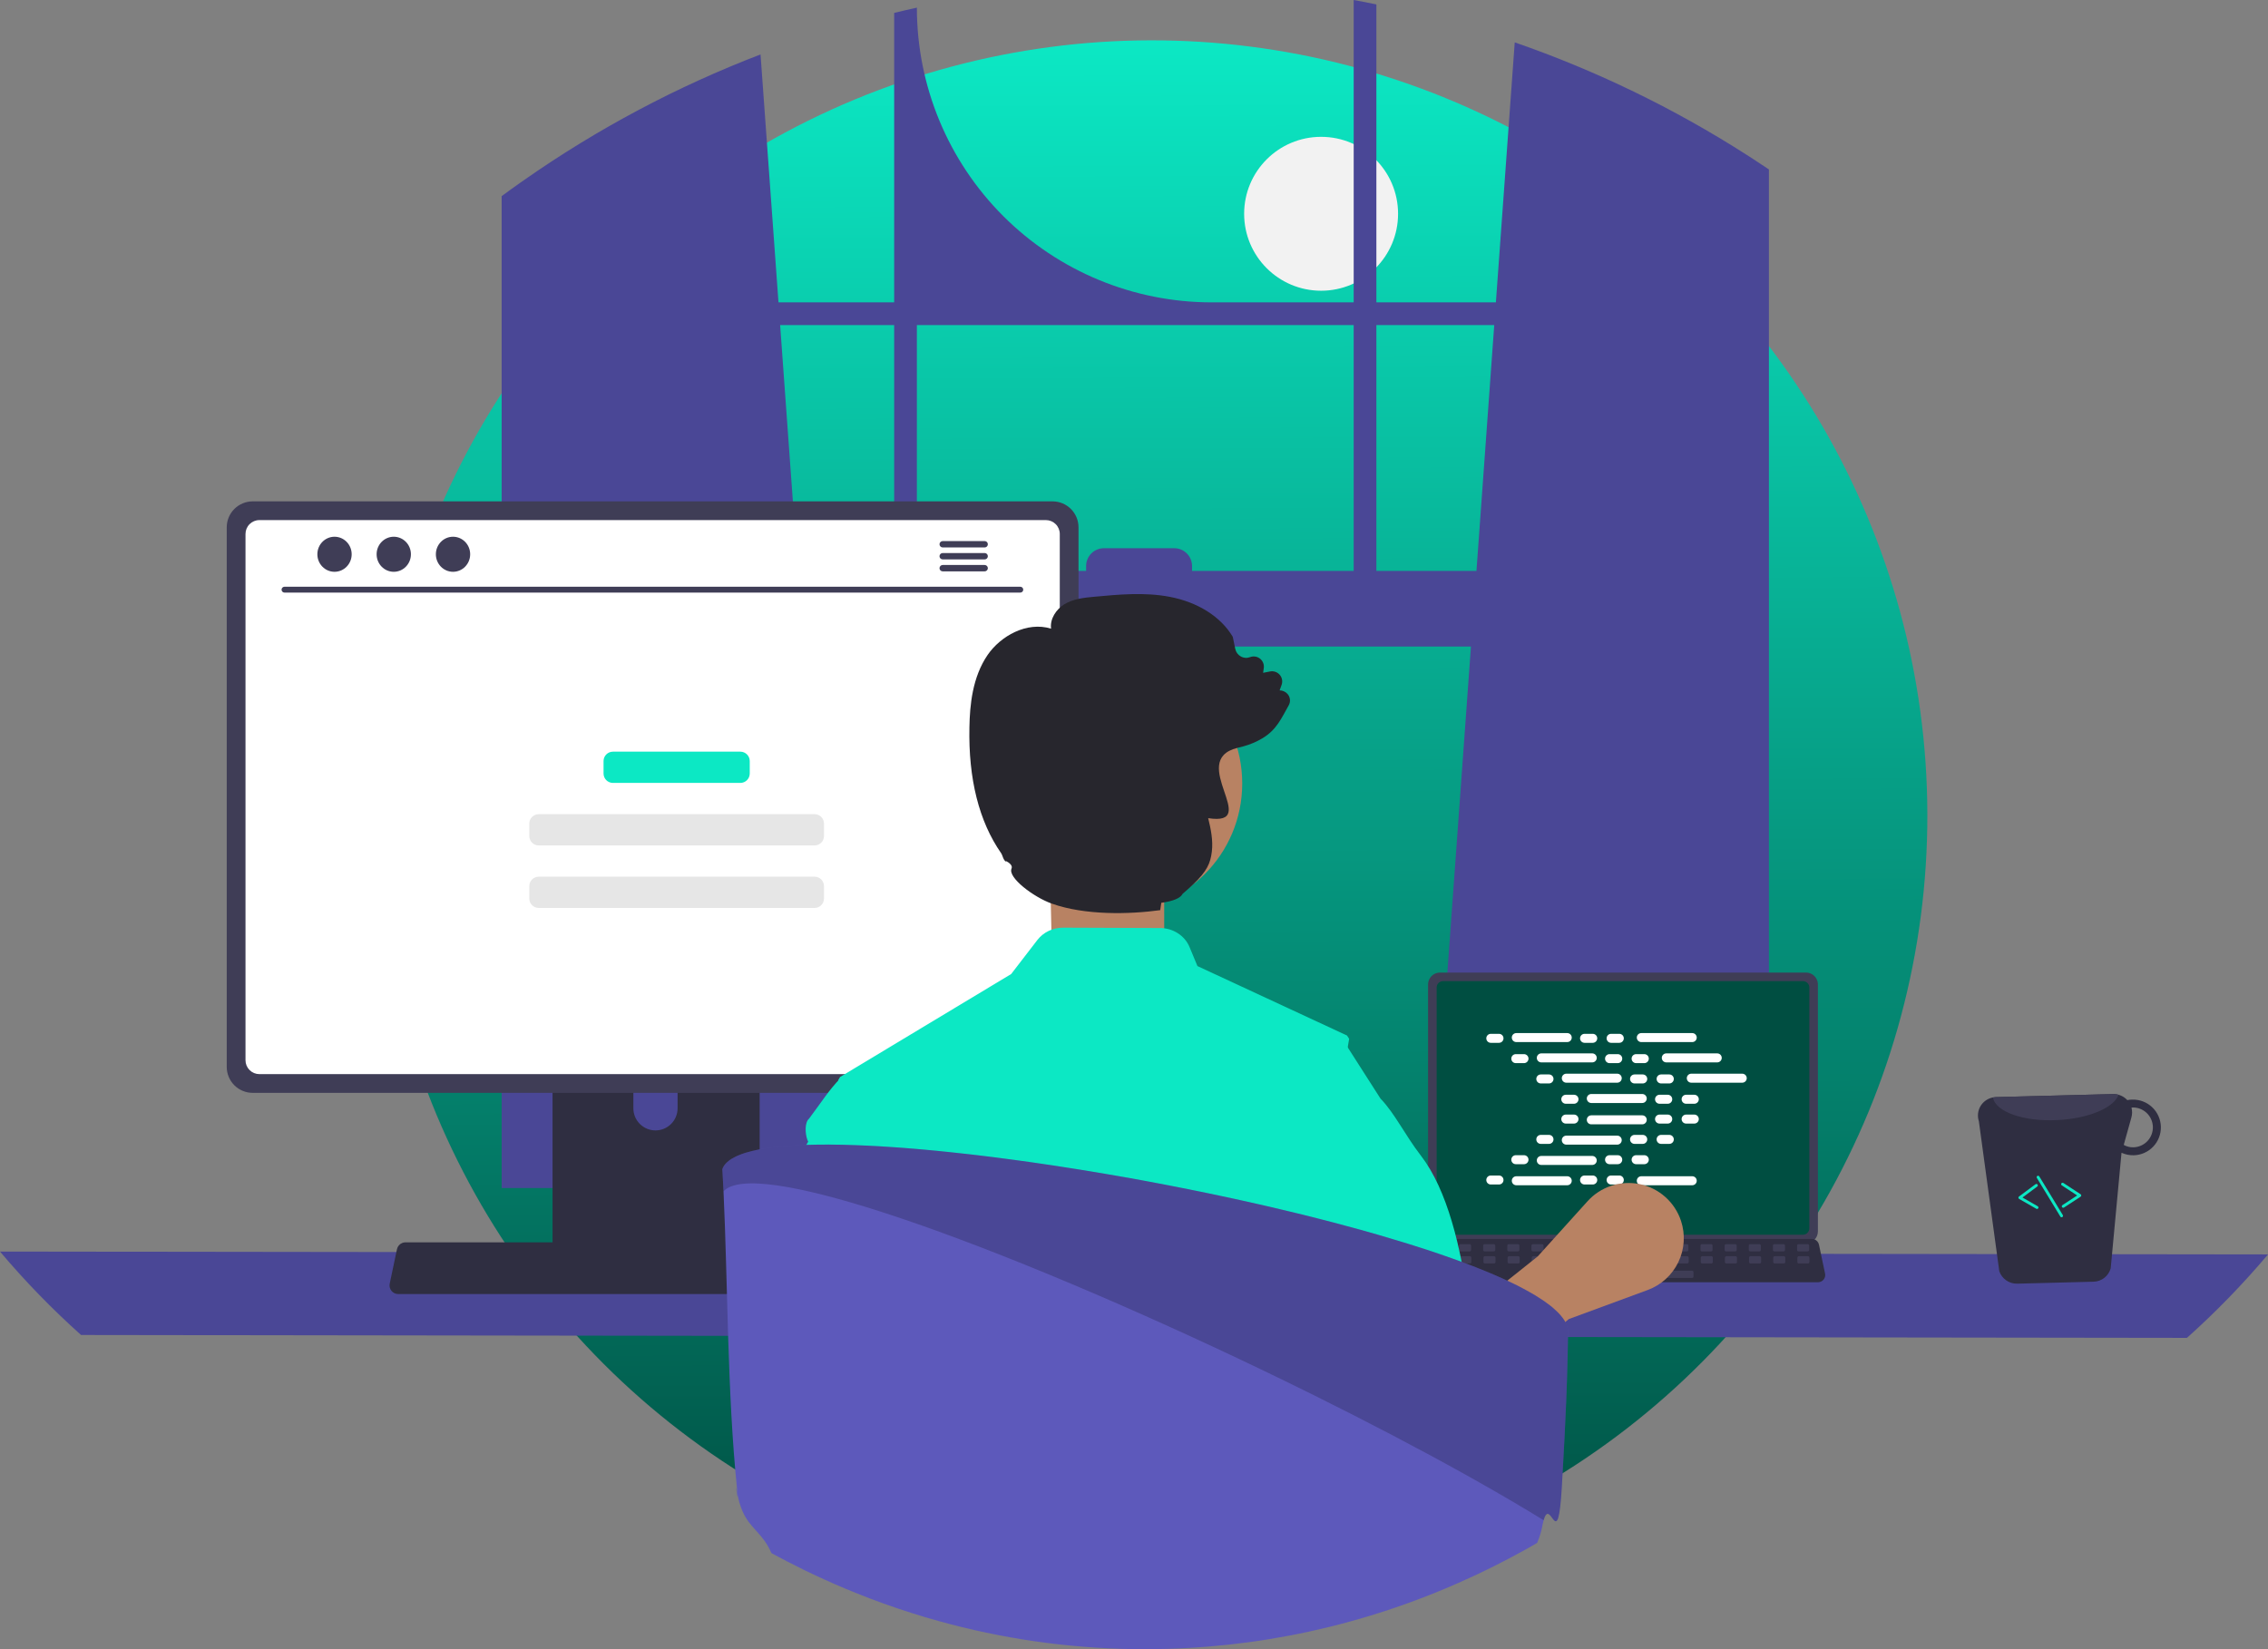 <svg width="506" height="368" viewBox="0 0 506 368" fill="none" xmlns="http://www.w3.org/2000/svg">
<rect x="0" y="0" width="506" height="368" fill="#808080" stroke="none"/>
<g clip-path="url(#clip0_192_224)">
<circle id="bolha" cx="257" cy="182" r="173" transform="rotate(-0.142 257 182)" fill="url(#paint0_linear_192_224)"/>
<path d="M294.744 64.874C304.227 64.874 311.915 57.187 311.915 47.704C311.915 38.221 304.227 30.533 294.744 30.533C285.261 30.533 277.573 38.221 277.573 47.704C277.573 57.187 285.261 64.874 294.744 64.874Z" fill="#F2F2F2"/>
<path d="M391.276 35.574C390.716 35.201 390.15 34.848 389.591 34.488C373.418 24.144 356.083 15.742 337.944 9.453L333.738 67.471H307.075V0.984C305.397 0.637 303.705 0.309 302.014 -3.43323e-05V67.471H270.329C252.886 67.471 236.157 60.542 223.823 48.208C211.489 35.874 204.559 19.146 204.559 1.704V1.704C202.862 2.071 201.177 2.463 199.492 2.881V67.471H173.684L169.678 12.148C151.038 19.296 133.341 28.697 116.983 40.14C116.7 40.333 116.417 40.532 116.14 40.725C114.719 41.722 113.317 42.738 111.922 43.767V265.104H187.98L186.636 246.487L179.241 144.272H328.175L320.78 246.487L319.436 265.104H394.652V37.812C393.533 37.053 392.408 36.307 391.276 35.574ZM199.492 127.391H178.019L174.051 72.538H199.492V127.391ZM302.014 127.391H265.949V126.305C265.949 125.782 265.846 125.265 265.646 124.782C265.446 124.3 265.153 123.861 264.783 123.492C264.413 123.123 263.974 122.831 263.491 122.631C263.009 122.432 262.491 122.33 261.969 122.331H246.29C245.768 122.33 245.251 122.433 244.769 122.633C244.286 122.832 243.848 123.125 243.479 123.494C243.11 123.863 242.817 124.301 242.618 124.784C242.418 125.266 242.315 125.783 242.316 126.305V127.391H204.56V72.538H302.014V127.391ZM307.075 127.391V72.538H333.371L329.404 127.391H307.075Z" fill="#4A4796"/>
<path d="M0 279.278C5.587 285.897 11.629 292.118 18.084 297.895L487.916 298.538C494.371 292.761 500.413 286.54 506 279.921L0 279.278Z" fill="#4A4796"/>
<path d="M318.608 219.666V274.779C318.609 275.482 318.888 276.155 319.385 276.652C319.882 277.148 320.555 277.428 321.257 277.428H402.933C403.636 277.428 404.309 277.148 404.806 276.652C405.302 276.155 405.582 275.482 405.582 274.779V219.666C405.581 218.964 405.301 218.292 404.804 217.796C404.308 217.3 403.635 217.021 402.933 217.02H321.257C320.556 217.021 319.883 217.3 319.386 217.796C318.89 218.292 318.61 218.964 318.608 219.666V219.666Z" fill="#3F3D56"/>
<path d="M320.525 220.352V274.1C320.525 274.475 320.675 274.835 320.94 275.1C321.205 275.365 321.565 275.515 321.94 275.515H402.254C402.629 275.515 402.989 275.365 403.254 275.1C403.519 274.835 403.669 274.475 403.669 274.1V220.352C403.669 219.976 403.52 219.616 403.255 219.35C402.989 219.084 402.629 218.934 402.254 218.933H321.94C321.565 218.934 321.205 219.084 320.939 219.35C320.674 219.616 320.525 219.976 320.525 220.352V220.352Z" fill="#004E41"/>
<path d="M316.9 285.528C317.05 285.716 317.24 285.867 317.457 285.97C317.673 286.074 317.91 286.127 318.15 286.126H405.606C405.845 286.126 406.081 286.072 406.297 285.969C406.513 285.866 406.703 285.716 406.854 285.531C407.004 285.345 407.112 285.128 407.168 284.895C407.224 284.663 407.228 284.421 407.179 284.187L405.821 277.739C405.765 277.476 405.644 277.231 405.469 277.027C405.294 276.822 405.071 276.665 404.819 276.57C404.638 276.498 404.444 276.462 404.248 276.462H319.502C319.307 276.462 319.113 276.498 318.931 276.57C318.68 276.665 318.457 276.822 318.282 277.027C318.107 277.231 317.986 277.476 317.929 277.739L316.572 284.187C316.523 284.421 316.528 284.662 316.585 284.894C316.642 285.126 316.749 285.343 316.9 285.528V285.528Z" fill="#2F2E41"/>
<path d="M401.248 279.239H403.313C403.487 279.239 403.627 279.099 403.627 278.925V277.937C403.627 277.764 403.487 277.623 403.313 277.623H401.248C401.074 277.623 400.934 277.764 400.934 277.937V278.925C400.934 279.099 401.074 279.239 401.248 279.239Z" fill="#3F3D56"/>
<path d="M395.86 279.239H397.926C398.099 279.239 398.24 279.099 398.24 278.925V277.937C398.24 277.764 398.099 277.623 397.926 277.623H395.86C395.687 277.623 395.546 277.764 395.546 277.937V278.925C395.546 279.099 395.687 279.239 395.86 279.239Z" fill="#3F3D56"/>
<path d="M390.473 279.239H392.539C392.712 279.239 392.853 279.099 392.853 278.925V277.937C392.853 277.764 392.712 277.623 392.539 277.623H390.473C390.3 277.623 390.159 277.764 390.159 277.937V278.925C390.159 279.099 390.3 279.239 390.473 279.239Z" fill="#3F3D56"/>
<path d="M385.086 279.239H387.152C387.325 279.239 387.466 279.099 387.466 278.925V277.937C387.466 277.764 387.325 277.623 387.152 277.623H385.086C384.913 277.623 384.772 277.764 384.772 277.937V278.925C384.772 279.099 384.913 279.239 385.086 279.239Z" fill="#3F3D56"/>
<path d="M379.699 279.239H381.764C381.938 279.239 382.078 279.099 382.078 278.925V277.937C382.078 277.764 381.938 277.623 381.764 277.623H379.699C379.525 277.623 379.385 277.764 379.385 277.937V278.925C379.385 279.099 379.525 279.239 379.699 279.239Z" fill="#3F3D56"/>
<path d="M374.312 279.239H376.377C376.551 279.239 376.691 279.099 376.691 278.925V277.937C376.691 277.764 376.551 277.623 376.377 277.623H374.312C374.138 277.623 373.998 277.764 373.998 277.937V278.925C373.998 279.099 374.138 279.239 374.312 279.239Z" fill="#3F3D56"/>
<path d="M368.924 279.239H370.99C371.163 279.239 371.304 279.099 371.304 278.925V277.937C371.304 277.764 371.163 277.623 370.99 277.623H368.924C368.751 277.623 368.61 277.764 368.61 277.937V278.925C368.61 279.099 368.751 279.239 368.924 279.239Z" fill="#3F3D56"/>
<path d="M363.537 279.239H365.603C365.776 279.239 365.917 279.099 365.917 278.925V277.937C365.917 277.764 365.776 277.623 365.603 277.623H363.537C363.364 277.623 363.223 277.764 363.223 277.937V278.925C363.223 279.099 363.364 279.239 363.537 279.239Z" fill="#3F3D56"/>
<path d="M358.15 279.239H360.216C360.389 279.239 360.53 279.099 360.53 278.925V277.937C360.53 277.764 360.389 277.623 360.216 277.623H358.15C357.977 277.623 357.836 277.764 357.836 277.937V278.925C357.836 279.099 357.977 279.239 358.15 279.239Z" fill="#3F3D56"/>
<path d="M352.763 279.239H354.829C355.002 279.239 355.143 279.099 355.143 278.925V277.937C355.143 277.764 355.002 277.623 354.829 277.623H352.763C352.59 277.623 352.449 277.764 352.449 277.937V278.925C352.449 279.099 352.59 279.239 352.763 279.239Z" fill="#3F3D56"/>
<path d="M347.376 279.239H349.441C349.615 279.239 349.755 279.099 349.755 278.925V277.937C349.755 277.764 349.615 277.623 349.441 277.623H347.376C347.202 277.623 347.062 277.764 347.062 277.937V278.925C347.062 279.099 347.202 279.239 347.376 279.239Z" fill="#3F3D56"/>
<path d="M341.989 279.239H344.054C344.228 279.239 344.368 279.099 344.368 278.925V277.937C344.368 277.764 344.228 277.623 344.054 277.623H341.989C341.815 277.623 341.675 277.764 341.675 277.937V278.925C341.675 279.099 341.815 279.239 341.989 279.239Z" fill="#3F3D56"/>
<path d="M336.601 279.239H338.667C338.84 279.239 338.981 279.099 338.981 278.925V277.937C338.981 277.764 338.84 277.623 338.667 277.623H336.601C336.428 277.623 336.287 277.764 336.287 277.937V278.925C336.287 279.099 336.428 279.239 336.601 279.239Z" fill="#3F3D56"/>
<path d="M331.214 279.239H333.28C333.453 279.239 333.594 279.099 333.594 278.925V277.937C333.594 277.764 333.453 277.623 333.28 277.623H331.214C331.041 277.623 330.9 277.764 330.9 277.937V278.925C330.9 279.099 331.041 279.239 331.214 279.239Z" fill="#3F3D56"/>
<path d="M325.827 279.239H327.893C328.066 279.239 328.207 279.099 328.207 278.925V277.937C328.207 277.764 328.066 277.623 327.893 277.623H325.827C325.653 277.623 325.513 277.764 325.513 277.937V278.925C325.513 279.099 325.653 279.239 325.827 279.239Z" fill="#3F3D56"/>
<path d="M320.44 279.239H322.505C322.679 279.239 322.819 279.099 322.819 278.925V277.937C322.819 277.764 322.679 277.623 322.505 277.623H320.44C320.266 277.623 320.126 277.764 320.126 277.937V278.925C320.126 279.099 320.266 279.239 320.44 279.239Z" fill="#3F3D56"/>
<path d="M401.311 281.933H403.377C403.55 281.933 403.691 281.792 403.691 281.619V280.631C403.691 280.457 403.55 280.317 403.377 280.317H401.311C401.138 280.317 400.997 280.457 400.997 280.631V281.619C400.997 281.792 401.138 281.933 401.311 281.933Z" fill="#3F3D56"/>
<path d="M395.924 281.933H397.99C398.163 281.933 398.304 281.792 398.304 281.619V280.631C398.304 280.457 398.163 280.317 397.99 280.317H395.924C395.751 280.317 395.61 280.457 395.61 280.631V281.619C395.61 281.792 395.751 281.933 395.924 281.933Z" fill="#3F3D56"/>
<path d="M390.537 281.933H392.603C392.776 281.933 392.917 281.792 392.917 281.619V280.631C392.917 280.457 392.776 280.317 392.603 280.317H390.537C390.363 280.317 390.223 280.457 390.223 280.631V281.619C390.223 281.792 390.363 281.933 390.537 281.933Z" fill="#3F3D56"/>
<path d="M385.15 281.933H387.215C387.389 281.933 387.529 281.792 387.529 281.619V280.631C387.529 280.457 387.389 280.317 387.215 280.317H385.15C384.976 280.317 384.836 280.457 384.836 280.631V281.619C384.836 281.792 384.976 281.933 385.15 281.933Z" fill="#3F3D56"/>
<path d="M379.762 281.933H381.828C382.002 281.933 382.142 281.792 382.142 281.619V280.631C382.142 280.457 382.002 280.317 381.828 280.317H379.762C379.589 280.317 379.449 280.457 379.449 280.631V281.619C379.449 281.792 379.589 281.933 379.762 281.933Z" fill="#3F3D56"/>
<path d="M374.375 281.933H376.441C376.614 281.933 376.755 281.792 376.755 281.619V280.631C376.755 280.457 376.614 280.317 376.441 280.317H374.375C374.202 280.317 374.061 280.457 374.061 280.631V281.619C374.061 281.792 374.202 281.933 374.375 281.933Z" fill="#3F3D56"/>
<path d="M368.988 281.933H371.054C371.227 281.933 371.368 281.792 371.368 281.619V280.631C371.368 280.457 371.227 280.317 371.054 280.317H368.988C368.815 280.317 368.674 280.457 368.674 280.631V281.619C368.674 281.792 368.815 281.933 368.988 281.933Z" fill="#3F3D56"/>
<path d="M363.601 281.933H365.666C365.84 281.933 365.98 281.792 365.98 281.619V280.631C365.98 280.457 365.84 280.317 365.666 280.317H363.601C363.427 280.317 363.287 280.457 363.287 280.631V281.619C363.287 281.792 363.427 281.933 363.601 281.933Z" fill="#3F3D56"/>
<path d="M358.214 281.933H360.279C360.453 281.933 360.593 281.792 360.593 281.619V280.631C360.593 280.457 360.453 280.317 360.279 280.317H358.214C358.04 280.317 357.9 280.457 357.9 280.631V281.619C357.9 281.792 358.04 281.933 358.214 281.933Z" fill="#3F3D56"/>
<path d="M352.826 281.933H354.892C355.065 281.933 355.206 281.792 355.206 281.619V280.631C355.206 280.457 355.065 280.317 354.892 280.317H352.826C352.653 280.317 352.512 280.457 352.512 280.631V281.619C352.512 281.792 352.653 281.933 352.826 281.933Z" fill="#3F3D56"/>
<path d="M347.439 281.933H349.505C349.678 281.933 349.819 281.792 349.819 281.619V280.631C349.819 280.457 349.678 280.317 349.505 280.317H347.439C347.266 280.317 347.125 280.457 347.125 280.631V281.619C347.125 281.792 347.266 281.933 347.439 281.933Z" fill="#3F3D56"/>
<path d="M342.052 281.933H344.118C344.291 281.933 344.432 281.792 344.432 281.619V280.631C344.432 280.457 344.291 280.317 344.118 280.317H342.052C341.879 280.317 341.738 280.457 341.738 280.631V281.619C341.738 281.792 341.879 281.933 342.052 281.933Z" fill="#3F3D56"/>
<path d="M336.665 281.933H338.731C338.904 281.933 339.044 281.792 339.044 281.619V280.631C339.044 280.457 338.904 280.317 338.731 280.317H336.665C336.491 280.317 336.351 280.457 336.351 280.631V281.619C336.351 281.792 336.491 281.933 336.665 281.933Z" fill="#3F3D56"/>
<path d="M331.278 281.933H333.343C333.517 281.933 333.657 281.792 333.657 281.619V280.631C333.657 280.457 333.517 280.317 333.343 280.317H331.278C331.104 280.317 330.964 280.457 330.964 280.631V281.619C330.964 281.792 331.104 281.933 331.278 281.933Z" fill="#3F3D56"/>
<path d="M325.89 281.933H327.956C328.129 281.933 328.27 281.792 328.27 281.619V280.631C328.27 280.457 328.129 280.317 327.956 280.317H325.89C325.717 280.317 325.576 280.457 325.576 280.631V281.619C325.576 281.792 325.717 281.933 325.89 281.933Z" fill="#3F3D56"/>
<path d="M320.503 281.933H322.569C322.742 281.933 322.883 281.792 322.883 281.619V280.631C322.883 280.457 322.742 280.317 322.569 280.317H320.503C320.33 280.317 320.189 280.457 320.189 280.631V281.619C320.189 281.792 320.33 281.933 320.503 281.933Z" fill="#3F3D56"/>
<path d="M356.597 285.165H377.518C377.692 285.165 377.832 285.024 377.832 284.851V283.863C377.832 283.689 377.692 283.549 377.518 283.549H356.597C356.424 283.549 356.283 283.689 356.283 283.863V284.851C356.283 285.024 356.424 285.165 356.597 285.165Z" fill="#3F3D56"/>
<path d="M334.433 230.692H332.604C332.049 230.692 331.6 231.141 331.6 231.696C331.6 232.25 332.049 232.7 332.604 232.7H334.433C334.987 232.7 335.436 232.25 335.436 231.696C335.436 231.141 334.987 230.692 334.433 230.692Z" fill="white"/>
<path d="M355.348 230.692H353.519C352.965 230.692 352.515 231.141 352.515 231.696C352.515 232.25 352.965 232.7 353.519 232.7H355.348C355.902 232.7 356.352 232.25 356.352 231.696C356.352 231.141 355.902 230.692 355.348 230.692Z" fill="white"/>
<path d="M361.274 230.692H359.445C358.891 230.692 358.441 231.141 358.441 231.696C358.441 232.25 358.891 232.7 359.445 232.7H361.274C361.828 232.7 362.278 232.25 362.278 231.696C362.278 231.141 361.828 230.692 361.274 230.692Z" fill="white"/>
<path d="M349.659 230.525H338.293C337.738 230.525 337.289 230.974 337.289 231.528C337.289 232.083 337.738 232.532 338.293 232.532H349.659C350.213 232.532 350.663 232.083 350.663 231.528C350.663 230.974 350.213 230.525 349.659 230.525Z" fill="white"/>
<path d="M377.546 230.525H366.18C365.626 230.525 365.176 230.974 365.176 231.528C365.176 232.083 365.626 232.532 366.18 232.532H377.546C378.1 232.532 378.55 232.083 378.55 231.528C378.55 230.974 378.1 230.525 377.546 230.525Z" fill="white"/>
<path d="M340.01 235.223H338.181C337.627 235.223 337.177 235.673 337.177 236.227C337.177 236.782 337.627 237.231 338.181 237.231H340.01C340.564 237.231 341.014 236.782 341.014 236.227C341.014 235.673 340.564 235.223 340.01 235.223Z" fill="white"/>
<path d="M360.925 235.223H359.096C358.542 235.223 358.093 235.673 358.093 236.227C358.093 236.782 358.542 237.231 359.096 237.231H360.925C361.48 237.231 361.929 236.782 361.929 236.227C361.929 235.673 361.48 235.223 360.925 235.223Z" fill="white"/>
<path d="M366.851 235.223H365.022C364.468 235.223 364.019 235.673 364.019 236.227C364.019 236.782 364.468 237.231 365.022 237.231H366.851C367.406 237.231 367.855 236.782 367.855 236.227C367.855 235.673 367.406 235.223 366.851 235.223Z" fill="white"/>
<path d="M355.236 235.056H343.87C343.316 235.056 342.866 235.505 342.866 236.06C342.866 236.614 343.316 237.064 343.87 237.064H355.236C355.791 237.064 356.24 236.614 356.24 236.06C356.24 235.505 355.791 235.056 355.236 235.056Z" fill="white"/>
<path d="M383.123 235.056H371.757C371.203 235.056 370.753 235.505 370.753 236.06C370.753 236.614 371.203 237.064 371.757 237.064H383.123C383.678 237.064 384.127 236.614 384.127 236.06C384.127 235.505 383.678 235.056 383.123 235.056Z" fill="white"/>
<path d="M345.587 239.755H343.759C343.204 239.755 342.755 240.204 342.755 240.759C342.755 241.313 343.204 241.763 343.759 241.763H345.587C346.142 241.763 346.591 241.313 346.591 240.759C346.591 240.204 346.142 239.755 345.587 239.755Z" fill="white"/>
<path d="M366.503 239.755H364.674C364.119 239.755 363.67 240.204 363.67 240.759C363.67 241.313 364.119 241.763 364.674 241.763H366.503C367.057 241.763 367.507 241.313 367.507 240.759C367.507 240.204 367.057 239.755 366.503 239.755Z" fill="white"/>
<path d="M372.429 239.755H370.6C370.046 239.755 369.596 240.204 369.596 240.759C369.596 241.313 370.046 241.763 370.6 241.763H372.429C372.983 241.763 373.433 241.313 373.433 240.759C373.433 240.204 372.983 239.755 372.429 239.755Z" fill="white"/>
<path d="M360.814 239.587H349.448C348.893 239.587 348.444 240.037 348.444 240.591C348.444 241.146 348.893 241.595 349.448 241.595H360.814C361.368 241.595 361.818 241.146 361.818 240.591C361.818 240.037 361.368 239.587 360.814 239.587Z" fill="white"/>
<path d="M388.701 239.587H377.335C376.78 239.587 376.331 240.037 376.331 240.591C376.331 241.146 376.78 241.595 377.335 241.595H388.701C389.255 241.595 389.705 241.146 389.705 240.591C389.705 240.037 389.255 239.587 388.701 239.587Z" fill="white"/>
<path d="M351.165 244.286H349.336C348.782 244.286 348.332 244.736 348.332 245.29C348.332 245.845 348.782 246.294 349.336 246.294H351.165C351.719 246.294 352.169 245.845 352.169 245.29C352.169 244.736 351.719 244.286 351.165 244.286Z" fill="white"/>
<path d="M372.08 244.286H370.251C369.697 244.286 369.248 244.736 369.248 245.29C369.248 245.845 369.697 246.294 370.251 246.294H372.08C372.635 246.294 373.084 245.845 373.084 245.29C373.084 244.736 372.635 244.286 372.08 244.286Z" fill="white"/>
<path d="M378.006 244.286H376.178C375.623 244.286 375.174 244.736 375.174 245.29C375.174 245.845 375.623 246.294 376.178 246.294H378.006C378.561 246.294 379.01 245.845 379.01 245.29C379.01 244.736 378.561 244.286 378.006 244.286Z" fill="white"/>
<path d="M366.391 244.119H355.025C354.471 244.119 354.021 244.568 354.021 245.123C354.021 245.677 354.471 246.127 355.025 246.127H366.391C366.946 246.127 367.395 245.677 367.395 245.123C367.395 244.568 366.946 244.119 366.391 244.119Z" fill="white"/>
<path d="M355.348 262.305H353.519C352.965 262.305 352.515 262.755 352.515 263.309C352.515 263.864 352.965 264.313 353.519 264.313H355.348C355.902 264.313 356.352 263.864 356.352 263.309C356.352 262.755 355.902 262.305 355.348 262.305Z" fill="white"/>
<path d="M361.274 262.305H359.445C358.891 262.305 358.441 262.755 358.441 263.309C358.441 263.864 358.891 264.313 359.445 264.313H361.274C361.828 264.313 362.278 263.864 362.278 263.309C362.278 262.755 361.828 262.305 361.274 262.305Z" fill="white"/>
<path d="M377.546 262.473H366.18C365.626 262.473 365.176 262.922 365.176 263.477C365.176 264.031 365.626 264.481 366.18 264.481H377.546C378.1 264.481 378.55 264.031 378.55 263.477C378.55 262.922 378.1 262.473 377.546 262.473Z" fill="white"/>
<path d="M334.433 262.305H332.604C332.049 262.305 331.6 262.755 331.6 263.309C331.6 263.864 332.049 264.313 332.604 264.313H334.433C334.987 264.313 335.436 263.864 335.436 263.309C335.436 262.755 334.987 262.305 334.433 262.305Z" fill="white"/>
<path d="M349.659 262.473H338.293C337.738 262.473 337.289 262.922 337.289 263.477C337.289 264.031 337.738 264.481 338.293 264.481H349.659C350.213 264.481 350.663 264.031 350.663 263.477C350.663 262.922 350.213 262.473 349.659 262.473Z" fill="white"/>
<path d="M340.01 257.774H338.181C337.627 257.774 337.177 258.223 337.177 258.778C337.177 259.332 337.627 259.782 338.181 259.782H340.01C340.564 259.782 341.014 259.332 341.014 258.778C341.014 258.223 340.564 257.774 340.01 257.774Z" fill="white"/>
<path d="M360.925 257.774H359.096C358.542 257.774 358.093 258.223 358.093 258.778C358.093 259.332 358.542 259.782 359.096 259.782H360.925C361.48 259.782 361.929 259.332 361.929 258.778C361.929 258.223 361.48 257.774 360.925 257.774Z" fill="white"/>
<path d="M366.851 257.774H365.022C364.468 257.774 364.019 258.223 364.019 258.778C364.019 259.332 364.468 259.782 365.022 259.782H366.851C367.406 259.782 367.855 259.332 367.855 258.778C367.855 258.223 367.406 257.774 366.851 257.774Z" fill="white"/>
<path d="M355.236 257.941H343.87C343.316 257.941 342.866 258.391 342.866 258.945C342.866 259.5 343.316 259.949 343.87 259.949H355.236C355.791 259.949 356.24 259.5 356.24 258.945C356.24 258.391 355.791 257.941 355.236 257.941Z" fill="white"/>
<path d="M345.587 253.242H343.759C343.204 253.242 342.755 253.692 342.755 254.246C342.755 254.801 343.204 255.25 343.759 255.25H345.587C346.142 255.25 346.591 254.801 346.591 254.246C346.591 253.692 346.142 253.242 345.587 253.242Z" fill="white"/>
<path d="M366.503 253.242H364.674C364.119 253.242 363.67 253.692 363.67 254.246C363.67 254.801 364.119 255.25 364.674 255.25H366.503C367.057 255.25 367.507 254.801 367.507 254.246C367.507 253.692 367.057 253.242 366.503 253.242Z" fill="white"/>
<path d="M372.429 253.242H370.6C370.046 253.242 369.596 253.692 369.596 254.246C369.596 254.801 370.046 255.25 370.6 255.25H372.429C372.983 255.25 373.433 254.801 373.433 254.246C373.433 253.692 372.983 253.242 372.429 253.242Z" fill="white"/>
<path d="M360.814 253.41H349.448C348.893 253.41 348.444 253.859 348.444 254.414C348.444 254.968 348.893 255.418 349.448 255.418H360.814C361.368 255.418 361.818 254.968 361.818 254.414C361.818 253.859 361.368 253.41 360.814 253.41Z" fill="white"/>
<path d="M351.165 248.711H349.336C348.782 248.711 348.332 249.16 348.332 249.715C348.332 250.269 348.782 250.719 349.336 250.719H351.165C351.719 250.719 352.169 250.269 352.169 249.715C352.169 249.16 351.719 248.711 351.165 248.711Z" fill="white"/>
<path d="M372.08 248.711H370.251C369.697 248.711 369.248 249.16 369.248 249.715C369.248 250.269 369.697 250.719 370.251 250.719H372.08C372.635 250.719 373.084 250.269 373.084 249.715C373.084 249.16 372.635 248.711 372.08 248.711Z" fill="white"/>
<path d="M378.006 248.711H376.178C375.623 248.711 375.174 249.16 375.174 249.715C375.174 250.269 375.623 250.719 376.178 250.719H378.006C378.561 250.719 379.01 250.269 379.01 249.715C379.01 249.16 378.561 248.711 378.006 248.711Z" fill="white"/>
<path d="M366.391 248.878H355.025C354.471 248.878 354.021 249.328 354.021 249.882C354.021 250.437 354.471 250.886 355.025 250.886H366.391C366.946 250.886 367.395 250.437 367.395 249.882C367.395 249.328 366.946 248.878 366.391 248.878Z" fill="white"/>
<path d="M324.71 315.412L316.125 301.843L343.072 280.362L354.194 268.041C355.639 266.44 357.479 265.246 359.53 264.579C361.581 263.912 363.771 263.795 365.881 264.239C367.992 264.684 369.948 265.674 371.556 267.112C373.163 268.549 374.366 270.384 375.042 272.431C376.045 275.466 375.829 278.771 374.441 281.649C373.053 284.528 370.6 286.754 367.601 287.859L350.014 294.338L324.71 315.412Z" fill="#B88263"/>
<path d="M123.275 217.023V282.976H169.481V217.023C169.482 216.548 169.331 216.086 169.049 215.704C168.768 215.322 168.372 215.041 167.919 214.901C167.705 214.83 167.481 214.795 167.256 214.798H125.506C125.214 214.797 124.924 214.854 124.653 214.966C124.383 215.077 124.137 215.241 123.93 215.448C123.722 215.654 123.558 215.9 123.445 216.17C123.333 216.44 123.275 216.73 123.275 217.023V217.023ZM141.307 239.684C141.319 238.384 141.844 237.141 142.768 236.226C143.692 235.311 144.939 234.798 146.24 234.798C147.54 234.798 148.788 235.311 149.712 236.226C150.635 237.141 151.16 238.384 151.172 239.684V247.337C151.166 248.641 150.643 249.889 149.719 250.808C148.794 251.728 147.544 252.244 146.24 252.244C144.936 252.244 143.685 251.728 142.761 250.808C141.837 249.889 141.314 248.641 141.307 247.337V239.684Z" fill="#2F2E41"/>
<path d="M123.133 280.866V287.226C123.134 287.556 123.265 287.872 123.498 288.105C123.73 288.339 124.045 288.471 124.374 288.474H168.381C168.711 288.472 169.027 288.34 169.26 288.106C169.492 287.873 169.623 287.556 169.623 287.226V280.866H123.133Z" fill="#3F3D56"/>
<path d="M50.586 117.656V238.077C50.587 239.611 51.197 241.083 52.282 242.168C53.368 243.253 54.839 243.863 56.374 243.864H234.833C236.367 243.863 237.839 243.253 238.924 242.168C240.009 241.083 240.619 239.611 240.621 238.077V117.656C240.617 116.123 240.006 114.653 238.921 113.57C237.836 112.486 236.366 111.877 234.833 111.875H56.374C54.84 111.877 53.37 112.486 52.286 113.57C51.201 114.654 50.59 116.123 50.586 117.656Z" fill="#3F3D56"/>
<path d="M54.773 119.154V236.591C54.774 237.411 55.1 238.197 55.68 238.777C56.26 239.357 57.046 239.683 57.866 239.684H233.347C234.167 239.683 234.953 239.357 235.533 238.777C236.113 238.197 236.439 237.411 236.44 236.591V119.154C236.44 118.333 236.115 117.546 235.535 116.965C234.955 116.384 234.168 116.057 233.347 116.055H57.866C57.045 116.057 56.258 116.384 55.678 116.965C55.098 117.546 54.773 118.333 54.773 119.154Z" fill="white"/>
<path d="M87.339 288.043C87.517 288.267 87.744 288.448 88.003 288.571C88.261 288.695 88.544 288.758 88.831 288.757H193.231C193.516 288.756 193.798 288.692 194.056 288.57C194.313 288.447 194.54 288.268 194.72 288.046C194.9 287.824 195.028 287.565 195.095 287.288C195.163 287.01 195.167 286.721 195.109 286.442L193.488 278.744C193.421 278.43 193.276 278.138 193.067 277.895C192.858 277.651 192.592 277.463 192.292 277.349C192.075 277.264 191.843 277.22 191.61 277.22H90.445C90.212 277.22 89.98 277.264 89.763 277.349C89.463 277.463 89.197 277.651 88.988 277.895C88.779 278.138 88.634 278.43 88.567 278.744L86.946 286.442C86.889 286.721 86.894 287.01 86.962 287.287C87.03 287.564 87.158 287.822 87.339 288.043Z" fill="#2F2E41"/>
<path d="M227.652 132.232H63.455C63.284 132.228 63.122 132.158 63.002 132.036C62.883 131.914 62.816 131.75 62.816 131.579C62.816 131.409 62.883 131.245 63.002 131.123C63.122 131.001 63.284 130.93 63.455 130.926H227.652C227.823 130.93 227.985 131.001 228.104 131.123C228.224 131.245 228.291 131.409 228.291 131.579C228.291 131.75 228.224 131.914 228.104 132.036C227.985 132.158 227.823 132.228 227.652 132.232V132.232Z" fill="#3F3D56"/>
<path d="M74.632 127.593C76.746 127.593 78.459 125.841 78.459 123.681C78.459 121.52 76.746 119.769 74.632 119.769C72.519 119.769 70.805 121.52 70.805 123.681C70.805 125.841 72.519 127.593 74.632 127.593Z" fill="#3F3D56"/>
<path d="M87.852 127.593C89.965 127.593 91.678 125.841 91.678 123.681C91.678 121.52 89.965 119.769 87.852 119.769C85.738 119.769 84.025 121.52 84.025 123.681C84.025 125.841 85.738 127.593 87.852 127.593Z" fill="#3F3D56"/>
<path d="M101.071 127.593C103.184 127.593 104.898 125.841 104.898 123.681C104.898 121.52 103.184 119.769 101.071 119.769C98.958 119.769 97.244 121.52 97.244 123.681C97.244 125.841 98.958 127.593 101.071 127.593Z" fill="#3F3D56"/>
<path d="M219.692 120.736H210.303C210.117 120.741 209.941 120.817 209.811 120.95C209.681 121.083 209.608 121.261 209.608 121.447C209.608 121.633 209.681 121.811 209.811 121.944C209.941 122.076 210.117 122.153 210.303 122.158H219.692C219.879 122.155 220.057 122.079 220.188 121.946C220.319 121.813 220.393 121.634 220.393 121.447C220.393 121.26 220.319 121.081 220.188 120.948C220.057 120.815 219.879 120.739 219.692 120.736Z" fill="#3F3D56"/>
<path d="M219.692 123.405H210.303C210.117 123.409 209.94 123.486 209.81 123.619C209.68 123.752 209.607 123.93 209.607 124.116C209.607 124.301 209.68 124.48 209.81 124.613C209.94 124.745 210.117 124.822 210.303 124.826H219.692C219.879 124.824 220.057 124.748 220.189 124.615C220.32 124.482 220.394 124.303 220.394 124.116C220.394 123.929 220.32 123.749 220.189 123.616C220.057 123.483 219.879 123.407 219.692 123.405V123.405Z" fill="#3F3D56"/>
<path d="M219.692 126.074H210.303C210.117 126.078 209.941 126.155 209.811 126.288C209.681 126.42 209.608 126.599 209.608 126.784C209.608 126.97 209.681 127.148 209.811 127.281C209.941 127.414 210.117 127.491 210.303 127.495H219.692C219.879 127.492 220.057 127.416 220.188 127.283C220.319 127.15 220.393 126.971 220.393 126.784C220.393 126.598 220.319 126.418 220.188 126.285C220.057 126.152 219.879 126.076 219.692 126.074V126.074Z" fill="#3F3D56"/>
<path d="M446.048 283.658C446.331 284.483 446.869 285.196 447.583 285.697C448.298 286.197 449.152 286.458 450.024 286.443L467.061 286.004C467.94 285.987 468.789 285.686 469.482 285.146C470.175 284.607 470.675 283.857 470.907 283.01L473.318 257.231C474.174 257.618 475.105 257.81 476.044 257.791C476.859 257.77 477.663 257.589 478.409 257.258C479.154 256.927 479.828 256.453 480.39 255.861C480.952 255.27 481.393 254.574 481.686 253.813C481.979 253.051 482.119 252.24 482.099 251.424C482.078 250.608 481.897 249.805 481.566 249.059C481.235 248.313 480.761 247.64 480.169 247.078C479.578 246.516 478.882 246.075 478.121 245.782C477.359 245.489 476.547 245.348 475.732 245.369C475.357 245.368 474.982 245.407 474.615 245.485C474.216 245.053 473.731 244.71 473.191 244.477C472.651 244.244 472.069 244.127 471.481 244.133L445.274 244.809C445.057 244.817 444.841 244.844 444.628 244.89C444.053 244.997 443.508 245.226 443.029 245.561C442.551 245.897 442.149 246.331 441.852 246.834C441.555 247.338 441.37 247.899 441.308 248.481C441.246 249.062 441.31 249.65 441.494 250.204L446.048 283.658ZM473.813 255.48L475.528 249.337C475.723 248.628 475.728 247.879 475.541 247.167C475.624 247.167 475.698 247.128 475.781 247.127C476.957 247.103 478.095 247.546 478.945 248.36C479.796 249.173 480.288 250.29 480.316 251.466C480.343 252.643 479.903 253.782 479.092 254.634C478.281 255.486 477.165 255.982 475.989 256.013C475.229 256.037 474.476 255.853 473.813 255.48Z" fill="#2F2E41"/>
<path d="M444.628 244.89C445.186 248.082 451.463 250.326 459.011 249.936C465.952 249.616 471.627 247.179 472.667 244.291C472.282 244.177 471.882 244.124 471.481 244.133L445.274 244.809C445.057 244.817 444.841 244.844 444.628 244.89V244.89Z" fill="#3F3D56"/>
<path d="M460.395 269.492C460.429 269.483 460.462 269.469 460.492 269.449L464.191 267.028C464.236 266.999 464.273 266.959 464.298 266.912C464.324 266.865 464.337 266.812 464.337 266.759C464.337 266.705 464.324 266.653 464.299 266.606C464.273 266.559 464.236 266.519 464.192 266.49L460.346 263.971C460.311 263.948 460.271 263.932 460.23 263.924C460.188 263.916 460.145 263.916 460.104 263.924C460.063 263.933 460.023 263.95 459.988 263.973C459.953 263.997 459.923 264.028 459.9 264.063C459.877 264.098 459.861 264.138 459.853 264.18C459.845 264.221 459.846 264.264 459.854 264.305C459.863 264.347 459.88 264.386 459.904 264.421C459.928 264.456 459.958 264.486 459.994 264.509L463.428 266.758L460.14 268.911C460.076 268.953 460.029 269.016 460.007 269.089C459.986 269.162 459.991 269.24 460.021 269.31C460.052 269.379 460.106 269.436 460.174 269.469C460.243 269.503 460.321 269.511 460.395 269.492H460.395Z" fill="#0CE8C4"/>
<path d="M454.551 269.761C454.613 269.746 454.669 269.712 454.712 269.664C454.754 269.616 454.782 269.557 454.791 269.493C454.799 269.43 454.789 269.365 454.761 269.308C454.732 269.25 454.688 269.203 454.632 269.171L451.222 267.216L454.518 264.767C454.552 264.742 454.58 264.711 454.602 264.674C454.624 264.638 454.638 264.598 454.644 264.556C454.65 264.515 454.648 264.472 454.638 264.431C454.628 264.39 454.609 264.352 454.584 264.318C454.559 264.284 454.527 264.255 454.491 264.234C454.455 264.212 454.415 264.198 454.373 264.192C454.331 264.185 454.289 264.188 454.248 264.198C454.207 264.208 454.169 264.226 454.135 264.252L450.444 266.993C450.401 267.025 450.367 267.067 450.344 267.115C450.322 267.163 450.312 267.216 450.315 267.27C450.318 267.323 450.334 267.375 450.362 267.42C450.391 267.465 450.429 267.503 450.476 267.53L454.312 269.729C454.384 269.77 454.47 269.782 454.551 269.761V269.761Z" fill="#0CE8C4"/>
<path d="M460.026 271.614C460.058 271.606 460.087 271.594 460.115 271.577C460.151 271.555 460.182 271.526 460.207 271.492C460.232 271.458 460.25 271.419 460.26 271.378C460.27 271.337 460.272 271.295 460.265 271.253C460.259 271.211 460.244 271.171 460.222 271.135L454.977 262.513C454.933 262.44 454.862 262.388 454.779 262.368C454.696 262.348 454.608 262.361 454.536 262.406C454.463 262.45 454.411 262.521 454.39 262.604C454.37 262.687 454.384 262.774 454.428 262.847L459.673 271.47C459.709 271.528 459.762 271.574 459.826 271.6C459.89 271.626 459.96 271.631 460.026 271.614Z" fill="#0CE8C4"/>
<path d="M165.172 167.729H136.753C135.594 167.729 134.654 168.669 134.654 169.828V172.605C134.654 173.764 135.594 174.704 136.753 174.704H165.172C166.331 174.704 167.271 173.764 167.271 172.605V169.828C167.271 168.669 166.331 167.729 165.172 167.729Z" fill="#0CE8C4"/>
<path d="M181.737 181.678H120.188C119.029 181.678 118.089 182.618 118.089 183.777V186.554C118.089 187.713 119.029 188.653 120.188 188.653H181.737C182.897 188.653 183.836 187.713 183.836 186.554V183.777C183.836 182.618 182.897 181.678 181.737 181.678Z" fill="#E6E6E6"/>
<path d="M181.737 195.627H120.188C119.029 195.627 118.089 196.567 118.089 197.726V200.503C118.089 201.662 119.029 202.602 120.188 202.602H181.737C182.897 202.602 183.836 201.662 183.836 200.503V197.726C183.836 196.567 182.897 195.627 181.737 195.627Z" fill="#E6E6E6"/>
<path d="M233.697 168.961L259.711 173.623L259.763 229L264.191 255.634C264.766 259.094 264.422 262.577 263.191 265.734C261.961 268.891 259.889 271.612 257.181 273.625C254.473 275.638 251.225 276.873 247.761 277.205C244.296 277.538 240.738 276.957 237.44 275.521C232.554 273.392 228.557 269.526 226.295 264.737C224.033 259.948 223.682 254.611 225.316 249.853L234.898 221.949L233.697 168.961Z" fill="#B88263"/>
<path d="M187.407 240.33L187 241.062L187.007 241.076L191.22 253.091L196.067 266.937L205.185 292.957L205.273 296.998V297.012L205.951 329.527L204.073 333.935L206.187 341.162C206.187 341.162 205.214 330.237 200 336.511C197.046 340.076 193.592 343.724 190.756 347.144C194.888 348.712 199.086 350.131 203.351 351.4C204.272 351.676 205.2 351.939 206.128 352.201C206.327 352.257 206.525 352.312 206.724 352.367C220.86 356.289 235.475 358.492 250.209 358.924C250.975 358.945 251.726 358.959 252.455 358.972C252.713 358.979 252.964 358.986 253.214 358.986C254.039 358.993 254.856 359 255.681 359C257.346 359 259.003 358.977 260.653 358.931C272.864 358.608 285.004 357.068 296.868 354.336C296.787 349.742 296.566 344.373 296.249 338.639C296.102 335.827 292.795 332.78 292.596 329.837C292.456 327.626 295.424 325.546 295.27 323.301C294.268 309.475 293.016 314.782 292.088 304.992C291.992 304.032 291.904 303.113 291.823 302.236C291.226 295.948 290.814 292.017 290.814 292.017L294.776 268.588L301 231.804L300.521 231.065L299.984 230.816L267.156 215.574L265.374 211.291C264.855 210.057 263.954 208.996 262.787 208.247C261.62 207.497 260.241 207.091 258.826 207.083L237.202 207C236.08 206.995 234.972 207.242 233.972 207.719C232.972 208.196 232.107 208.89 231.45 209.743L225.594 217.35L187.407 240.33Z" fill="#0CE8C4"/>
<path d="M210 281.938L205.733 290.614L202.82 296.54L197.809 321.47L195.3 324L193.15 315.043L170.653 319.789C169.915 315.894 170.456 319.921 170 315.647C170.128 315.525 170.263 315.404 170.398 315.282C170.757 314.965 171.059 314.666 171.052 314.379C170.796 299.637 171.566 274.549 177.995 259.35C179.002 256.868 180.329 254.515 181.947 252.345C181 259.514 178.5 251.346 180.5 249.626C183.464 245.682 184.844 243.36 187.5 240.598L189.814 241.255C189.83 241.242 189.846 241.228 189.859 241.212C189.868 241.208 189.877 241.201 189.884 241.194L208.133 232L208.916 252.9L209.474 267.922L210 281.938Z" fill="#0CE8C4"/>
<path d="M285 291.912L291.09 304.351L293.215 308.683L298.939 337.299L301.796 340.196L304.257 329.917L305.414 329.69L326.273 325.566L332.352 344C333.723 341.82 334.262 339.256 333.881 336.74C333.499 334.224 332.219 331.911 330.257 330.192C329.841 329.834 329.495 329.484 329.505 329.154C329.851 309.25 328.576 272.904 317.059 257.945C313.401 253.198 311.207 248.469 308.014 245.166C308.004 245.157 308.004 245.147 307.994 245.147L300.224 233L299.749 232.255L299.216 232L285 291.912Z" fill="#0CE8C4"/>
<path d="M248.49 203.482C264.316 203.482 277.145 190.653 277.145 174.828C277.145 159.003 264.316 146.174 248.49 146.174C232.664 146.174 219.834 159.003 219.834 174.828C219.834 190.653 232.664 203.482 248.49 203.482Z" fill="#B88263"/>
<path d="M287.221 154.813C286.998 154.576 286.731 154.386 286.433 154.254C286.136 154.123 285.816 154.053 285.491 154.048L285.921 152.852C286.062 152.475 286.1 152.068 286.031 151.671C285.963 151.275 285.79 150.904 285.531 150.597C285.272 150.289 284.936 150.056 284.557 149.921C284.178 149.786 283.77 149.755 283.375 149.829L281.806 150.132L281.954 149.083C282.01 148.693 281.964 148.295 281.82 147.927C281.676 147.56 281.439 147.237 281.132 146.989C280.826 146.741 280.459 146.577 280.07 146.514C279.681 146.45 279.281 146.489 278.912 146.627C278.575 146.759 278.214 146.815 277.853 146.789C277.493 146.764 277.142 146.658 276.828 146.479C276.513 146.306 276.239 146.066 276.025 145.776C275.812 145.486 275.665 145.153 275.593 144.801L275.047 142.164L274.989 142.023C272.326 137.585 267.207 134.357 260.944 133.174C255.368 132.113 249.651 132.653 244.14 133.161C241.953 133.367 239.484 133.598 237.426 134.859C235.676 135.939 234.197 138.1 234.5 140.28C229.065 138.614 223.239 141.939 220.352 146.132C216.93 151.122 216.371 157.373 216.281 162.26C216.036 173.822 218.422 183.282 223.355 190.381C223.715 190.896 223.805 191.97 224.519 192.33L224.371 192.092C225.168 192.49 225.979 193.133 225.676 193.822C224.808 195.802 230.577 200.182 234.641 201.628C242.056 204.271 251.915 204.046 258.847 203.095L259.092 201.455C261.593 201.114 263.355 200.464 263.85 199.448C264.725 198.702 265.471 198.034 266.121 197.416L266.127 197.41C266.14 197.397 266.166 197.378 266.178 197.365C269.31 194.362 270.037 192.651 270.365 190.047C270.68 187.494 270.121 184.902 269.548 182.568C281.6 184.433 264.802 169.732 276.031 166.89C276.159 166.85 276.29 166.818 276.423 166.794C276.751 166.716 277.079 166.639 277.394 166.549C278.913 166.137 280.367 165.516 281.716 164.704C284.854 162.794 285.889 160.26 287.51 157.405C287.744 156.998 287.842 156.528 287.79 156.062C287.738 155.595 287.538 155.158 287.221 154.813Z" fill="#27262D"/>
<path d="M349.839 296.735C349.832 297.86 349.819 299.436 349.768 301.384C349.762 301.654 349.755 301.931 349.749 302.214C349.665 305.796 349.581 308.799 349.446 312.136C349.44 312.368 349.433 312.593 349.421 312.824C349.241 317.48 348.958 322.901 348.469 331.486C347.562 347.344 345.98 333.666 344.392 339.229C344.314 339.505 344.231 339.833 344.154 340.219C343.913 341.619 343.507 342.985 342.945 344.289C342.102 344.791 341.234 345.273 340.379 345.756C337.941 347.113 335.466 348.418 332.97 349.659C331.568 350.354 330.16 351.035 328.745 351.691C328.52 351.794 328.301 351.897 328.083 351.993C320.838 355.344 313.371 358.194 305.735 360.521C304.243 360.971 302.758 361.408 301.253 361.813C299.684 362.25 298.115 362.662 296.526 363.048C284.709 365.949 272.618 367.585 260.455 367.929C258.815 367.98 257.162 367.999 255.503 367.999C254.68 367.999 253.87 367.993 253.046 367.987C252.796 367.987 252.545 367.98 252.294 367.974C251.567 367.954 250.815 367.941 250.056 367.922C235.38 367.464 220.823 365.124 206.744 360.958L206.146 360.784C205.219 360.501 204.3 360.225 203.38 359.929C199.136 358.585 194.954 357.08 190.833 355.415C187.689 354.148 184.58 352.789 181.509 351.338C181.481 351.33 181.454 351.317 181.431 351.299C180.788 351.003 180.139 350.694 179.496 350.379C179.412 350.334 179.322 350.289 179.232 350.244C176.833 349.074 174.46 347.848 172.113 346.566C170.139 342.032 167.36 341.164 165.637 337.177C165.135 335.993 164.773 334.754 164.557 333.486C164.557 333.473 164.55 333.46 164.55 333.441C164.73 335.833 163.785 329.197 164.544 333.415C164.537 333.338 164.531 333.254 164.524 333.158C164.505 332.926 164.479 332.644 164.441 332.29C162.235 310.754 162.377 286.124 161.418 265.829C161.354 264.517 161.288 263.261 161.219 262.061C161.2 261.662 161.174 261.27 161.148 260.884C161.193 260.768 161.245 260.646 161.303 260.53C161.315 260.497 161.33 260.464 161.348 260.434C161.367 260.394 161.388 260.355 161.412 260.318C161.425 260.299 161.444 260.273 161.457 260.254C161.466 260.231 161.477 260.21 161.489 260.189C161.547 260.099 161.611 260.003 161.682 259.913C161.714 259.874 161.74 259.842 161.772 259.81C161.794 259.777 161.82 259.747 161.849 259.72C161.869 259.689 161.893 259.661 161.92 259.636C161.946 259.61 161.971 259.578 162.004 259.546C162.017 259.526 162.035 259.508 162.055 259.495C162.106 259.436 162.162 259.383 162.222 259.334C162.452 259.123 162.697 258.929 162.955 258.755C163.045 258.697 163.142 258.639 163.232 258.575C163.88 258.187 164.562 257.86 165.27 257.598C165.515 257.508 165.759 257.424 166.023 257.334C166.119 257.308 166.209 257.276 166.306 257.244C166.447 257.199 166.589 257.154 166.737 257.122C167.47 256.903 168.261 256.717 169.116 256.543C169.219 256.524 169.328 256.504 169.438 256.479C169.592 256.447 169.753 256.421 169.914 256.395C170.132 256.357 170.357 256.318 170.582 256.279C172.492 255.977 174.66 255.752 177.052 255.604C177.277 255.591 177.502 255.578 177.727 255.566C177.991 255.553 178.255 255.54 178.525 255.527C178.75 255.514 178.981 255.508 179.213 255.501C179.438 255.488 179.669 255.482 179.907 255.476C180.557 255.456 181.226 255.437 181.907 255.424C183.849 255.386 185.894 255.398 188.042 255.443C189.039 255.469 190.055 255.495 191.097 255.54C191.168 255.54 191.232 255.546 191.296 255.546C192.203 255.578 193.116 255.617 194.055 255.668C194.711 255.701 195.374 255.733 196.036 255.771C196.66 255.81 197.29 255.849 197.927 255.894C198.422 255.919 198.917 255.958 199.419 255.99C199.843 256.022 200.268 256.054 200.692 256.08L201.271 256.119C201.586 256.144 201.901 256.164 202.223 256.196C202.93 256.254 203.637 256.312 204.358 256.369C205.072 256.434 205.798 256.498 206.525 256.562C207.252 256.627 207.985 256.697 208.718 256.768C208.795 256.775 208.866 256.781 208.937 256.787C209.605 256.858 210.274 256.922 210.949 256.993C211.104 257.006 211.265 257.019 211.419 257.038C212.063 257.103 212.719 257.179 213.369 257.248C213.568 257.269 213.766 257.29 213.966 257.312C214.475 257.367 214.977 257.415 215.49 257.476C216.165 257.553 216.853 257.623 217.522 257.713C218.043 257.771 218.564 257.829 219.085 257.894C219.901 257.99 220.731 258.093 221.56 258.202C221.876 258.241 222.191 258.279 222.506 258.324C224.872 258.62 227.265 258.948 229.696 259.289C233.381 259.81 237.123 260.376 240.892 260.987C244.667 261.598 248.463 262.243 252.281 262.922C253.246 263.096 254.21 263.27 255.181 263.45C255.619 263.533 256.056 263.617 256.493 263.7C257.239 263.835 257.985 263.977 258.731 264.118C259.477 264.26 260.223 264.401 260.969 264.549C261.857 264.723 262.751 264.896 263.638 265.07C269.484 266.228 275.297 267.462 280.97 268.755C281.902 268.967 282.835 269.186 283.761 269.398C285.613 269.829 287.448 270.266 289.266 270.71C289.767 270.826 290.262 270.948 290.757 271.07C291.992 271.379 293.227 271.687 294.442 272.002L294.655 272.06C295.549 272.279 296.423 272.504 297.298 272.735C299.362 273.276 301.392 273.822 303.388 274.375C304.713 274.742 306.022 275.113 307.317 275.488C309.253 276.047 311.15 276.613 312.996 277.185C313.452 277.327 313.909 277.468 314.359 277.603C315.71 278.021 317.041 278.446 318.333 278.87C319.362 279.205 320.366 279.546 321.356 279.886C322.346 280.227 323.317 280.568 324.269 280.909C324.88 281.127 325.485 281.359 326.089 281.578C326.957 281.899 327.813 282.221 328.649 282.542C328.906 282.639 329.157 282.742 329.407 282.838C329.568 282.909 329.723 282.967 329.877 283.031C330.179 283.153 330.488 283.269 330.784 283.391C331.086 283.507 331.382 283.629 331.678 283.758C331.967 283.873 332.263 283.996 332.546 284.118C332.835 284.233 333.118 284.356 333.401 284.484C333.639 284.581 333.871 284.684 334.096 284.787C334.552 284.986 335.009 285.185 335.453 285.391C335.671 285.494 335.89 285.59 336.109 285.693L336.61 285.925C336.681 285.963 336.752 285.995 336.822 286.028C336.983 286.105 337.15 286.188 337.311 286.266C337.684 286.439 338.051 286.626 338.411 286.799C338.893 287.044 339.363 287.288 339.813 287.526C340.269 287.77 340.713 288.015 341.138 288.253C341.208 288.291 341.273 288.33 341.343 288.368C341.44 288.42 341.536 288.478 341.633 288.529C341.961 288.716 342.276 288.909 342.591 289.095C343.208 289.474 343.794 289.847 344.34 290.22C344.462 290.304 344.578 290.388 344.7 290.465C345.105 290.754 345.491 291.037 345.851 291.326C345.851 291.333 345.851 291.333 345.858 291.333C345.98 291.423 346.096 291.519 346.212 291.609C346.308 291.699 346.411 291.777 346.507 291.867C346.842 292.156 347.15 292.432 347.433 292.715C347.528 292.803 347.618 292.895 347.704 292.992C347.741 293.023 347.775 293.057 347.806 293.095C347.935 293.224 348.051 293.352 348.16 293.481C348.177 293.498 348.192 293.518 348.205 293.539C348.359 293.719 348.501 293.899 348.636 294.079C348.7 294.169 348.771 294.259 348.829 294.349C348.906 294.458 348.983 294.574 349.048 294.683C349.105 294.773 349.157 294.87 349.208 294.96C349.345 295.192 349.461 295.435 349.556 295.686C349.628 295.857 349.686 296.034 349.729 296.214C349.778 296.385 349.815 296.559 349.839 296.735V296.735Z" fill="#5D59BB"/>
<path opacity="0.2" d="M349.839 296.735C349.832 297.86 349.82 299.436 349.768 301.384C349.762 301.654 349.749 301.931 349.742 302.214C349.678 304.947 349.582 308.323 349.447 312.136C349.44 312.368 349.434 312.593 349.421 312.824C349.241 317.48 348.958 322.901 348.469 331.486C347.562 347.344 345.98 333.666 344.392 339.229C339.98 336.515 335.144 333.672 329.974 330.753C329.041 330.226 328.1 329.696 327.15 329.165C316.809 323.396 305.259 317.351 293.201 311.364C292.726 311.127 292.243 310.889 291.767 310.657C264.146 297.005 233.998 283.725 209.573 274.864C204.859 273.153 200.358 271.61 196.126 270.253C187.213 267.404 179.509 265.411 173.579 264.549C167.406 263.649 163.142 263.97 161.418 265.829C161.354 264.517 161.288 263.261 161.219 262.061C161.193 261.662 161.168 261.27 161.142 260.884C161.182 260.778 161.233 260.677 161.283 260.575C161.29 260.56 161.295 260.545 161.303 260.53C161.315 260.497 161.33 260.464 161.348 260.434C161.367 260.394 161.388 260.355 161.412 260.318C161.433 260.272 161.459 260.229 161.489 260.189C161.547 260.099 161.611 260.003 161.682 259.913C161.734 259.845 161.79 259.781 161.849 259.72C161.869 259.689 161.893 259.661 161.92 259.636C161.946 259.61 161.971 259.578 162.004 259.546C162.017 259.526 162.035 259.508 162.055 259.495C162.106 259.436 162.162 259.382 162.222 259.334C162.452 259.123 162.697 258.929 162.955 258.755C163.045 258.697 163.142 258.639 163.232 258.575C163.88 258.187 164.562 257.86 165.271 257.598C165.515 257.508 165.759 257.424 166.023 257.334C166.119 257.308 166.209 257.276 166.306 257.244C166.447 257.199 166.589 257.154 166.737 257.122C167.47 256.903 168.261 256.717 169.116 256.543C169.373 256.492 169.644 256.44 169.914 256.395C170.132 256.357 170.357 256.318 170.582 256.279C172.492 255.977 174.66 255.752 177.052 255.604C177.277 255.591 177.502 255.578 177.727 255.566C177.991 255.553 178.255 255.54 178.525 255.527C178.75 255.514 178.981 255.508 179.213 255.501C179.438 255.488 179.669 255.482 179.907 255.476C180.557 255.456 181.226 255.437 181.907 255.424C183.85 255.392 185.895 255.405 188.043 255.45C189.039 255.469 190.055 255.501 191.097 255.546C191.162 255.546 191.232 255.553 191.297 255.553C192.203 255.578 193.123 255.623 194.055 255.668C194.711 255.701 195.374 255.733 196.036 255.771C196.66 255.81 197.29 255.848 197.927 255.893C198.422 255.919 198.917 255.958 199.419 255.99C199.843 256.022 200.268 256.054 200.692 256.08C201.2 256.119 201.708 256.157 202.223 256.196C202.93 256.254 203.638 256.311 204.358 256.369C205.072 256.434 205.798 256.498 206.525 256.562C207.252 256.627 207.985 256.697 208.718 256.768C208.795 256.774 208.866 256.781 208.937 256.787C209.605 256.858 210.274 256.922 210.95 256.993C214.692 257.373 218.544 257.816 222.506 258.324C224.873 258.627 227.269 258.95 229.696 259.295C233.381 259.816 237.124 260.382 240.892 260.987C244.667 261.597 248.463 262.243 252.281 262.922C253.246 263.096 254.211 263.269 255.182 263.45C256.365 263.668 257.548 263.891 258.731 264.118C259.477 264.26 260.223 264.401 260.969 264.549C261.857 264.723 262.751 264.896 263.638 265.07C269.484 266.228 275.298 267.462 280.97 268.755C281.902 268.967 282.835 269.186 283.761 269.398C285.613 269.829 287.448 270.266 289.266 270.71C289.767 270.832 290.262 270.954 290.758 271.076C291.999 271.385 293.227 271.694 294.443 272.002V272.009C294.513 272.022 294.584 272.041 294.655 272.06C295.542 272.285 296.423 272.51 297.298 272.742C299.362 273.282 301.392 273.826 303.388 274.375C304.713 274.748 306.025 275.115 307.317 275.488C309.253 276.054 311.15 276.62 312.996 277.185C313.452 277.327 313.909 277.468 314.359 277.603C315.71 278.028 317.034 278.45 318.334 278.87C319.362 279.205 320.366 279.545 321.356 279.886C322.346 280.227 323.318 280.568 324.269 280.909C324.887 281.127 325.491 281.352 326.089 281.571C326.964 281.893 327.813 282.214 328.649 282.542C328.906 282.639 329.157 282.742 329.408 282.838C329.877 283.018 330.334 283.205 330.784 283.391C331.086 283.507 331.382 283.629 331.678 283.758C331.967 283.873 332.263 283.996 332.546 284.118C332.835 284.233 333.118 284.356 333.401 284.484C333.639 284.581 333.871 284.684 334.096 284.786C334.552 284.986 335.009 285.185 335.453 285.391C335.671 285.494 335.89 285.59 336.109 285.693L336.61 285.925C336.681 285.963 336.752 285.995 336.823 286.028C337.369 286.285 337.896 286.542 338.411 286.799C338.893 287.044 339.363 287.288 339.813 287.526C340.347 287.809 340.855 288.085 341.343 288.368C341.44 288.42 341.536 288.478 341.633 288.529C341.961 288.716 342.276 288.909 342.591 289.095C343.208 289.474 343.794 289.847 344.34 290.22C344.881 290.593 345.382 290.96 345.852 291.326C345.852 291.333 345.852 291.333 345.858 291.333C346.083 291.513 346.302 291.693 346.508 291.867C346.842 292.156 347.151 292.432 347.434 292.715C347.528 292.803 347.619 292.895 347.704 292.992C347.741 293.023 347.776 293.057 347.807 293.095C347.942 293.243 348.077 293.391 348.205 293.539C348.36 293.719 348.501 293.899 348.636 294.079C348.701 294.169 348.771 294.259 348.829 294.349C348.906 294.458 348.983 294.574 349.048 294.683C349.106 294.773 349.157 294.87 349.209 294.96C349.345 295.192 349.461 295.435 349.556 295.686C349.626 295.858 349.684 296.034 349.729 296.214C349.778 296.385 349.815 296.559 349.839 296.735V296.735Z" fill="black"/>
</g>
<defs>
<linearGradient id="paint0_linear_192_224" x1="257" y1="9" x2="257" y2="355" gradientUnits="userSpaceOnUse">
<stop stop-color="#0CE8C4"/>
<stop offset="1" stop-color="#004E41"/>
</linearGradient>
<clipPath id="clip0_192_224">
<rect width="506" height="368" fill="white"/>
</clipPath>
</defs>
</svg>
